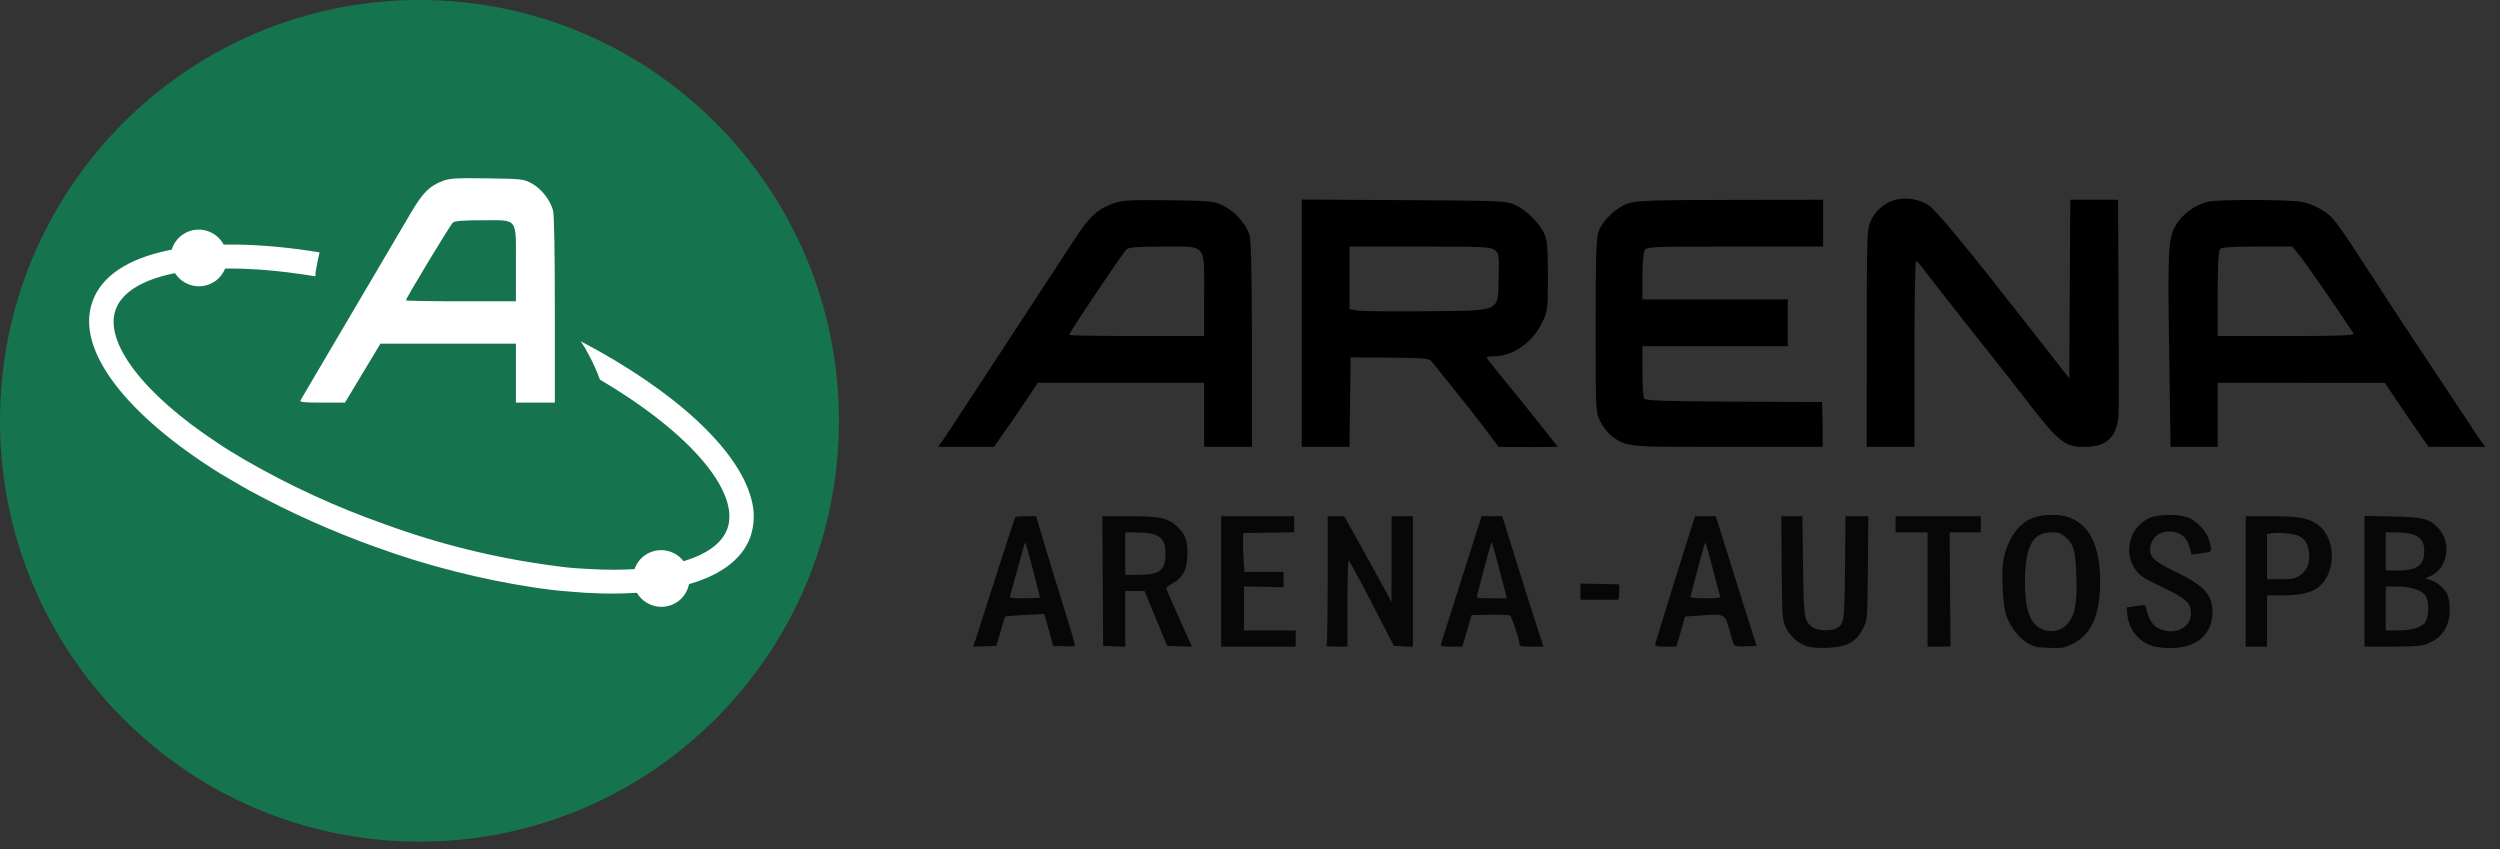 <svg width="106" height="36" viewBox="0 0 106 36" fill="none" xmlns="http://www.w3.org/2000/svg">
<rect x="0" y="0" width="106" height="36" fill="#333333" stroke="none"/>
<g clip-path="url(#clip0_132_7417)">
<path fill-rule="evenodd" clip-rule="evenodd" d="M80.263 8.504C79.824 8.663 79.518 8.945 79.315 9.375C79.163 9.696 79.152 10.033 79.151 14.355L79.148 18.947H80.162H81.174V15.023C81.174 12.841 81.204 11.059 81.24 11.061C81.276 11.064 81.484 11.306 81.702 11.6C81.919 11.894 82.807 13.025 83.672 14.113C84.539 15.202 85.713 16.695 86.281 17.433C87.433 18.927 87.742 18.956 88.439 18.947C89.337 18.935 89.794 18.511 89.829 17.5C89.839 17.205 89.838 15.052 89.826 12.716L89.805 8.469H88.792H87.781L87.758 12.255L87.735 16.04L86.445 14.389C83.297 10.361 82.06 8.863 81.723 8.668C81.282 8.412 80.697 8.347 80.263 8.504ZM47.225 8.62C46.55 8.855 46.206 9.166 45.604 10.085C44.438 11.863 40.464 17.932 40.197 18.343C40.042 18.58 39.779 18.947 39.779 18.947C39.779 18.947 39.935 18.947 40.867 18.947H42.144L43.081 17.61L44.004 16.23H47.53H51.056V17.61V18.947H52.069H53.082L53.081 14.656C53.081 11.938 53.047 10.204 52.989 10.002C52.853 9.52 52.388 8.983 51.893 8.736C51.467 8.523 51.391 8.515 49.559 8.491C47.924 8.47 47.605 8.487 47.225 8.62ZM55.195 13.725V18.947H56.206H57.217L57.241 17.071L57.265 15.152L58.92 15.163C60.278 15.171 60.594 15.196 60.681 15.303C60.739 15.374 61.416 16.216 62.184 17.174C62.952 18.132 63.535 18.947 63.535 18.947L64.936 18.955L66.05 18.946L65.232 17.912C64.782 17.343 64.103 16.501 63.723 16.041C63.343 15.582 63.033 15.184 63.033 15.158C63.033 15.131 63.164 15.109 63.325 15.109C64.15 15.109 64.981 14.527 65.397 13.657C65.621 13.189 65.631 13.109 65.631 11.703C65.631 10.524 65.602 10.176 65.485 9.923C65.271 9.461 64.751 8.938 64.282 8.712C63.87 8.513 63.859 8.512 59.532 8.486L55.195 8.46V13.725ZM69.08 8.609C68.565 8.765 67.952 9.331 67.778 9.814C67.682 10.08 67.656 10.922 67.656 13.816C67.656 17.466 67.657 17.482 67.859 17.883C67.97 18.105 68.198 18.387 68.364 18.512C68.994 18.982 69.15 18.947 73.433 18.947H77.28V18.02L77.255 17.049L73.519 17.03C70.597 17.015 69.768 16.987 69.712 16.901C69.673 16.84 69.64 16.315 69.639 15.734L69.638 14.678H72.72H75.802V13.686V12.695H72.72H69.638V11.74C69.638 11.216 69.679 10.711 69.729 10.62C69.817 10.459 69.953 10.453 73.56 10.453H77.3V9.461V8.469L73.403 8.475C70.22 8.48 69.428 8.505 69.08 8.609ZM93.635 8.55C93.039 8.692 92.497 9.099 92.218 9.612C91.938 10.13 91.91 10.721 91.972 14.872L92.033 18.947H93.032H94.031V17.61V16.23L97.576 16.232L101.12 16.234L102.045 17.61L102.97 18.945L104.178 18.947L105.386 18.949L105.137 18.623C105 18.422 104.401 17.519 103.806 16.618C103.211 15.717 102.439 14.553 102.092 14.031C101.745 13.51 101.034 12.423 100.512 11.617C99.055 9.365 98.946 9.222 98.501 8.93C98.273 8.779 97.885 8.615 97.639 8.563C97.148 8.46 94.055 8.45 93.635 8.55ZM47.777 10.56C47.642 10.662 45.332 14.101 45.332 14.2C45.332 14.226 46.62 14.247 48.194 14.247H51.056V12.522C51.056 10.294 51.19 10.453 49.312 10.453C48.333 10.453 47.877 10.485 47.777 10.56ZM57.221 11.784V13.115L57.595 13.169C57.801 13.198 59.106 13.21 60.495 13.196C63.704 13.162 63.506 13.254 63.543 11.78C63.566 10.819 63.556 10.745 63.379 10.604C63.207 10.466 62.916 10.453 60.205 10.453H57.221V11.784ZM94.137 10.556C94.062 10.63 94.031 11.173 94.031 12.453V14.247H96.943C99.248 14.247 99.841 14.224 99.789 14.139C99.513 13.684 97.733 11.111 97.492 10.819L97.19 10.453H95.717C94.688 10.453 94.211 10.484 94.137 10.556Z" fill="black"/>
<path fill-rule="evenodd" clip-rule="evenodd" d="M86.201 21.957C85.58 22.186 85.12 22.844 84.944 23.751C84.852 24.222 84.917 25.625 85.051 26.05C85.201 26.527 85.582 27.037 85.956 27.261C86.234 27.427 86.334 27.45 86.872 27.469C87.42 27.488 87.51 27.475 87.825 27.327C88.671 26.928 89.048 26.104 89.045 24.652C89.042 23.128 88.588 22.221 87.679 21.922C87.271 21.789 86.613 21.804 86.201 21.957ZM91.235 21.928C90.37 22.223 90.002 23.308 90.503 24.089C90.705 24.403 90.852 24.502 91.753 24.932C92.711 25.389 92.894 25.564 92.894 26.023C92.894 26.535 92.384 26.867 91.794 26.739C91.355 26.644 91.13 26.379 90.998 25.796C90.961 25.636 90.959 25.636 90.564 25.697L90.168 25.759L90.202 26.083C90.247 26.503 90.436 26.852 90.766 27.124C91.077 27.38 91.43 27.478 92.04 27.478C93.137 27.478 93.814 26.892 93.809 25.946C93.804 25.211 93.458 24.832 92.262 24.255C91.326 23.803 91.122 23.608 91.169 23.207C91.227 22.718 91.707 22.431 92.236 22.568C92.557 22.651 92.737 22.843 92.84 23.212L92.923 23.511L93.246 23.471C93.791 23.405 93.789 23.406 93.727 23.136C93.632 22.733 93.552 22.583 93.279 22.297C93.111 22.122 92.906 21.986 92.717 21.924C92.347 21.802 91.598 21.804 91.235 21.928ZM43.04 21.934C43.024 21.96 42.658 23.085 42.227 24.435C41.796 25.784 41.403 27.008 41.353 27.155L41.262 27.421L41.754 27.403L42.245 27.385L42.42 26.777C42.516 26.442 42.607 26.157 42.623 26.142C42.638 26.127 43.017 26.096 43.464 26.073L44.278 26.031L44.357 26.305C44.4 26.455 44.484 26.759 44.543 26.982L44.651 27.385L45.115 27.403C45.462 27.417 45.578 27.401 45.577 27.341C45.576 27.297 45.349 26.534 45.072 25.646C44.795 24.758 44.425 23.549 44.251 22.96L43.933 21.889L43.502 21.888C43.264 21.888 43.057 21.909 43.04 21.934ZM46.757 24.637L46.774 27.385L47.242 27.403L47.71 27.422V26.239V25.056H48.117H48.525L49.007 26.221L49.489 27.385L50.015 27.403L50.54 27.421L49.996 26.212C49.697 25.547 49.452 24.974 49.452 24.94C49.452 24.905 49.568 24.815 49.709 24.738C50.13 24.511 50.307 24.202 50.341 23.64C50.379 22.992 50.283 22.685 49.938 22.352C49.525 21.955 49.223 21.888 47.859 21.888H46.74L46.757 24.637ZM51.776 24.652V27.416H53.357H54.938V27.075V26.733H53.841H52.744V25.798V24.863L53.583 24.881L54.422 24.901L54.422 24.575L54.422 24.248H53.592H52.763L52.726 23.705C52.706 23.406 52.697 23.035 52.705 22.882L52.721 22.602L53.797 22.585L54.873 22.568V22.228V21.888H53.325H51.776V24.652ZM56.294 24.512C56.293 25.956 56.275 27.2 56.254 27.276C56.216 27.412 56.229 27.416 56.674 27.416H57.133V25.584C57.133 24.576 57.155 23.754 57.182 23.757C57.208 23.761 57.651 24.578 58.166 25.574L59.101 27.385L59.504 27.404L59.908 27.422V24.655V21.888H59.456H59.004L59.002 23.705L59 25.522L58.596 24.776C58.374 24.366 57.922 23.549 57.592 22.959L56.992 21.888H56.643H56.294L56.294 24.512ZM62.596 22.587C62.472 22.971 62.163 23.942 61.909 24.745C61.655 25.548 61.376 26.429 61.289 26.702C61.202 26.975 61.115 27.248 61.096 27.308C61.066 27.404 61.115 27.416 61.535 27.416H62.007L62.201 26.748L62.395 26.081L63.169 26.065C63.594 26.056 63.978 26.072 64.023 26.1C64.104 26.151 64.422 27.106 64.425 27.308C64.426 27.402 64.494 27.416 64.935 27.416H65.445L65.194 26.655C65.056 26.237 64.662 24.993 64.319 23.891L63.695 21.888H63.257H62.82L62.596 22.587ZM71.797 22.121C71.514 22.975 70.175 27.286 70.175 27.344C70.175 27.392 70.326 27.416 70.624 27.416H71.073L71.201 26.997C71.271 26.766 71.354 26.48 71.385 26.36L71.441 26.143L72.148 26.092C73.13 26.023 73.145 26.03 73.329 26.716C73.41 27.022 73.499 27.306 73.526 27.347C73.558 27.397 73.724 27.416 74.028 27.404L74.483 27.385L74.263 26.702C74.076 26.119 73.518 24.344 72.912 22.4L72.751 21.888H72.313H71.874L71.797 22.121ZM75.544 24.078C75.564 26.233 75.567 26.272 75.719 26.596C75.904 26.991 76.273 27.311 76.662 27.417C76.837 27.463 77.171 27.483 77.514 27.466C78.356 27.425 78.727 27.207 79.029 26.577C79.173 26.275 79.178 26.21 79.198 24.078L79.218 21.888H78.733H78.248L78.229 24.047C78.208 26.434 78.195 26.509 77.793 26.67C77.528 26.776 76.988 26.721 76.813 26.571C76.495 26.299 76.476 26.157 76.448 23.953L76.422 21.888H75.974H75.525L75.544 24.078ZM80.373 22.23V22.571H81.05H81.728V24.994V27.416H82.215H82.701L82.682 24.994L82.664 22.571H83.325L83.986 22.571V22.23V21.888H82.18H80.373V22.23ZM95.218 24.652V27.416H95.67H96.121V26.329V25.242H96.787C97.906 25.242 98.407 25.011 98.707 24.358C99.059 23.588 98.823 22.574 98.204 22.196C97.796 21.947 97.421 21.888 96.247 21.888H95.218V24.652ZM100.253 24.646V27.416H101.406C102.273 27.416 102.628 27.393 102.837 27.322C103.515 27.091 103.866 26.595 103.866 25.863C103.866 25.622 103.826 25.335 103.777 25.225C103.659 24.959 103.355 24.692 103.062 24.595L102.824 24.516L103.014 24.44C103.772 24.138 103.976 23.042 103.394 22.404C103.017 21.99 102.764 21.925 101.43 21.899L100.253 21.876V24.646ZM47.71 23.472V24.373H48.264C49.175 24.373 49.42 24.18 49.418 23.465C49.416 22.791 49.131 22.581 48.21 22.575L47.71 22.571V23.472ZM86.458 22.693C86.046 22.935 85.859 23.547 85.859 24.652C85.859 25.424 85.937 25.891 86.126 26.251C86.429 26.828 87.216 26.937 87.651 26.461C87.976 26.104 88.073 25.601 88.039 24.456C88.005 23.342 87.928 23.07 87.56 22.758C87.374 22.601 87.284 22.571 87.002 22.572C86.782 22.572 86.594 22.614 86.458 22.693ZM96.331 22.613L96.121 22.641V23.6V24.559H96.693C97.179 24.559 97.297 24.538 97.483 24.418C97.812 24.206 97.943 23.918 97.906 23.485C97.871 23.075 97.752 22.864 97.477 22.727C97.273 22.625 96.675 22.566 96.331 22.613ZM101.156 23.379V24.186L101.398 24.192C102.45 24.217 102.779 24.025 102.789 23.378C102.798 22.805 102.474 22.581 101.623 22.575L101.156 22.571V23.379ZM62.95 24.021C62.795 24.607 62.653 25.15 62.636 25.227C62.605 25.364 62.614 25.366 63.249 25.366H63.893L63.582 24.179C63.411 23.526 63.262 22.983 63.251 22.973C63.241 22.963 63.105 23.435 62.95 24.021ZM43.425 23.11C43.405 23.172 43.27 23.657 43.126 24.186C42.981 24.716 42.848 25.198 42.829 25.258C42.799 25.356 42.857 25.366 43.445 25.366C43.802 25.366 44.095 25.351 44.095 25.333C44.095 25.27 43.505 23.039 43.483 23.018C43.471 23.006 43.445 23.048 43.425 23.11ZM71.987 24.11C71.831 24.715 71.69 25.246 71.674 25.289C71.652 25.348 71.805 25.366 72.304 25.366C72.804 25.366 72.956 25.348 72.934 25.289C72.917 25.246 72.776 24.715 72.621 24.109C72.466 23.502 72.323 23.006 72.305 23.007C72.287 23.008 72.144 23.504 71.987 24.11ZM67.01 25.085V25.428H67.784C68.21 25.428 68.58 25.428 68.607 25.428C68.634 25.428 68.656 25.282 68.656 25.102V24.776L67.833 24.759L67.01 24.742V25.085ZM101.156 25.801V26.733H101.611C102.197 26.733 102.591 26.635 102.778 26.444C102.991 26.226 103.026 25.547 102.84 25.261C102.678 25.012 102.224 24.869 101.596 24.869H101.156V25.801Z" fill="#070708"/>
<path d="M17.785 35.685C27.608 35.685 35.571 27.697 35.571 17.842C35.571 7.988 27.608 0 17.785 0C7.963 0 0 7.988 0 17.842C0 27.697 7.963 35.685 17.785 35.685Z" fill="#15744e"/>
<path d="M8.743 12.098C9.383 11.928 9.761 11.271 9.587 10.629C9.414 9.988 8.756 9.606 8.116 9.776C7.477 9.946 7.099 10.604 7.272 11.245C7.446 11.886 8.104 12.268 8.743 12.098Z" fill="white"/>
<path d="M28.351 25.689C28.99 25.519 29.368 24.861 29.195 24.22C29.022 23.579 28.363 23.197 27.724 23.367C27.085 23.537 26.707 24.194 26.88 24.836C27.053 25.477 27.712 25.859 28.351 25.689Z" fill="white"/>
<path d="M24.624 14.47C24.74 14.637 24.845 14.813 24.937 14.996C25.132 15.349 25.3 15.717 25.437 16.097C29.362 18.41 31.369 20.89 30.845 22.405C30.409 23.659 28.16 24.337 24.816 24.116C24.383 24.098 23.951 24.057 23.522 23.994C21.061 23.674 18.641 23.08 16.307 22.225C14.256 21.503 12.275 20.591 10.39 19.503C9.965 19.257 9.573 19.019 9.211 18.771C6.003 16.657 4.426 14.483 4.899 13.14C5.127 12.486 5.847 11.982 6.951 11.689C8.215 11.353 9.987 11.287 12.108 11.536C12.511 11.584 12.932 11.645 13.371 11.715C13.372 11.629 13.38 11.544 13.395 11.459C13.439 11.213 13.491 10.948 13.548 10.7C8.532 9.879 4.68 10.591 3.918 12.794C3.181 14.847 5.393 17.616 9.306 20.059C9.729 20.306 10.158 20.567 10.593 20.806C12.317 21.742 14.111 22.544 15.958 23.205C18.126 23.991 20.366 24.562 22.644 24.909C23.129 24.983 23.61 25.042 24.074 25.076C26.023 25.259 27.725 25.166 29.047 24.815C30.484 24.433 31.467 23.75 31.821 22.75C31.996 22.228 32.006 21.664 31.849 21.134C31.286 19.024 28.574 16.543 24.624 14.47Z" fill="white"/>
<path fill-rule="evenodd" clip-rule="evenodd" d="M18.754 7.679C18.205 7.892 17.924 8.174 17.433 9.006C16.483 10.617 13.246 16.113 13.028 16.485C12.903 16.7 12.774 16.92 12.742 16.974C12.697 17.05 12.896 17.071 13.655 17.071H14.626L15.378 15.822L16.13 14.572H19.003H21.875V15.822V17.071H22.701H23.526L23.525 13.146C23.525 10.684 23.497 9.113 23.451 8.931C23.339 8.494 22.961 8.008 22.557 7.784C22.21 7.591 22.148 7.584 20.656 7.562C19.324 7.543 19.064 7.559 18.754 7.679ZM19.204 9.436C19.094 9.529 17.212 12.644 17.212 12.733C17.212 12.757 18.261 12.775 19.544 12.775H21.875V11.213C21.875 9.195 21.985 9.339 20.454 9.339C19.657 9.339 19.285 9.368 19.204 9.436Z" fill="white"/>
</g>
<defs>
<clipPath id="clip0_132_7417">
<rect width="106" height="36" fill="white"/>
</clipPath>
</defs>
</svg>
